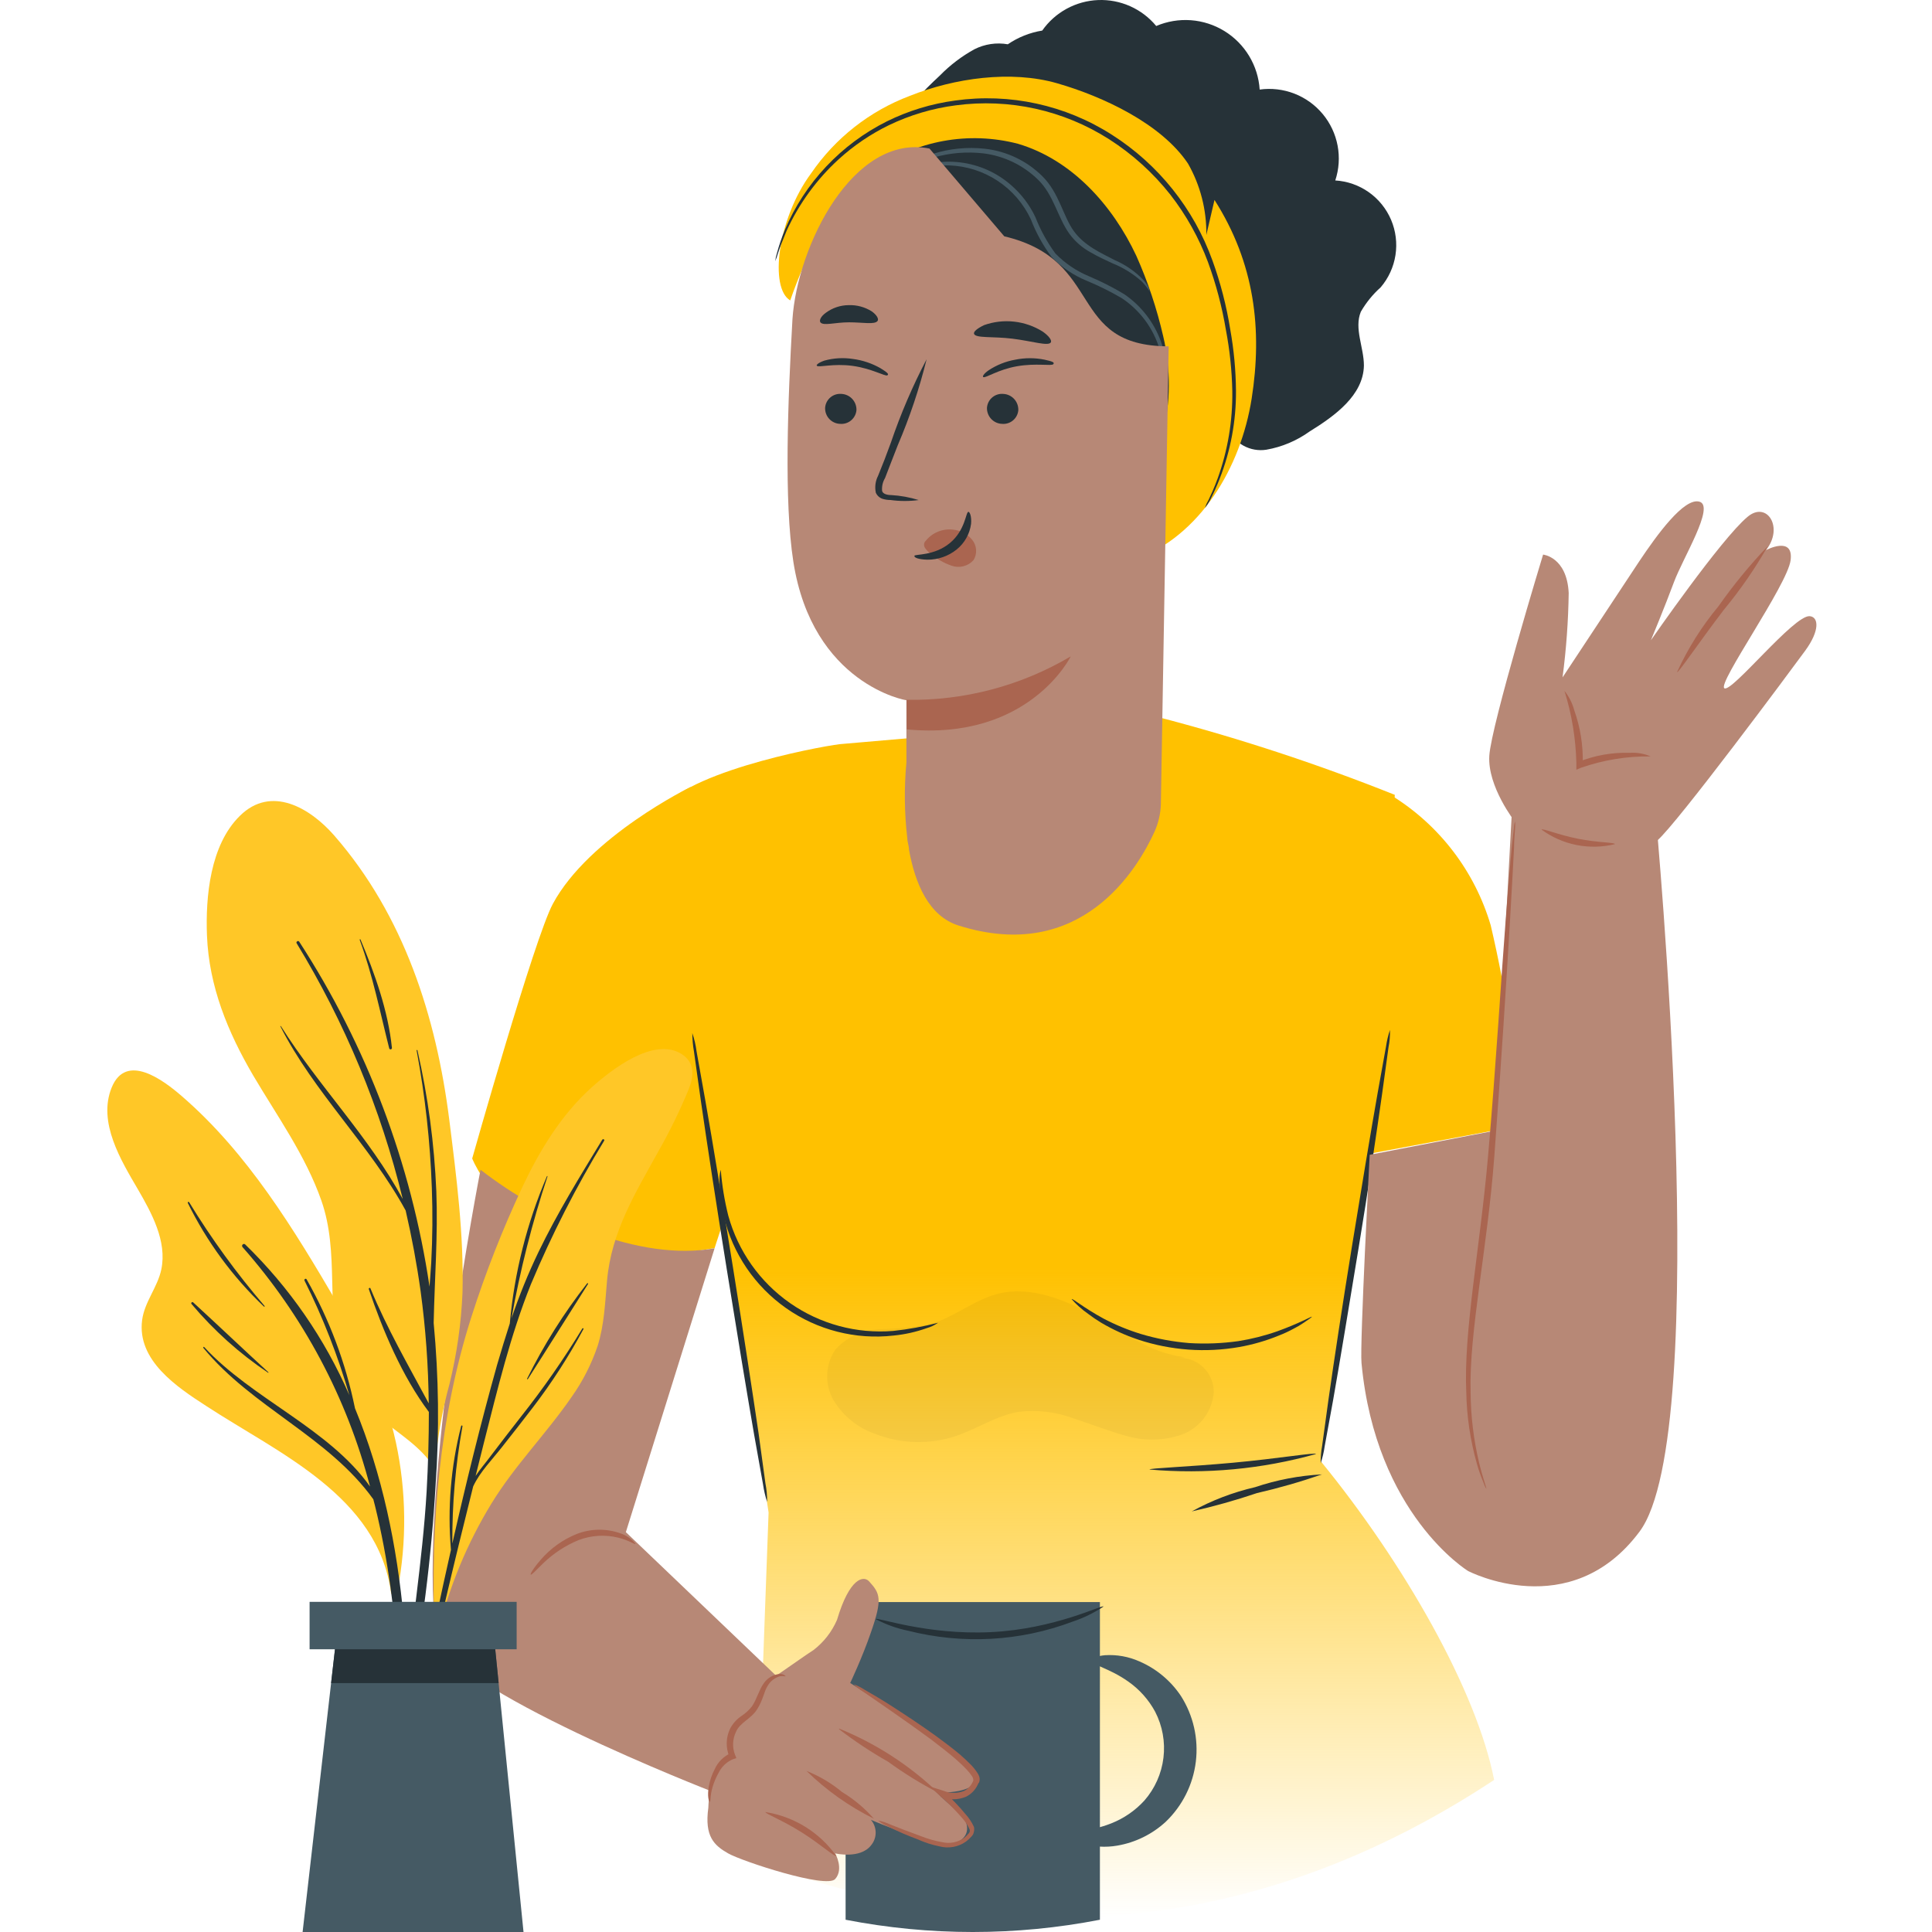 <svg width="180" height="180" viewBox="0 0 180 180" fill="none" xmlns="http://www.w3.org/2000/svg">
<path d="M61.699 75.268C64.694 71.594 77.65 69.304 78.566 69.304L107.759 66.774C115.302 68.73 122.713 71.161 129.949 74.053L128.064 104.749L123.077 136.172C130.809 145.645 137.572 157.492 139.206 165.831C115.728 181.341 92.201 181.412 70.417 173.443L71.607 140.921L61.699 75.268Z" fill="url(#paint0_linear)"/>
<path d="M64.336 73.323C64.336 73.323 54.899 77.928 51.511 84.203C49.792 87.389 43.994 107.932 43.994 107.932C43.994 107.932 48.349 119.48 66.578 116.283L68.224 111.213L64.336 73.323Z" fill="#FFC100"/>
<path d="M129.712 74.158C134.143 76.914 137.408 81.202 138.886 86.207C140.323 92.337 141.269 98.573 141.713 104.854L123.818 108.194L129.712 74.158Z" fill="#FFC100"/>
<path d="M71.47 139.931C71.478 139.35 71.425 138.77 71.314 138.201C71.147 137.011 70.932 135.397 70.67 133.5C70.085 129.539 69.25 124.076 68.284 118.051C67.318 112.026 66.423 106.562 65.731 102.625C65.397 100.728 65.111 99.165 64.896 97.948C64.822 97.372 64.69 96.804 64.502 96.254C64.503 96.834 64.555 97.413 64.657 97.984C64.825 99.174 65.051 100.776 65.314 102.673C65.886 106.634 66.721 112.098 67.7 118.182C68.678 124.267 69.572 129.671 70.253 133.62C70.586 135.505 70.873 137.068 71.088 138.285C71.169 138.843 71.296 139.394 71.47 139.931V139.931Z" fill="#263238"/>
<path d="M67.152 108.984C67.045 109.371 67.009 109.774 67.045 110.173C67.043 111.235 67.175 112.294 67.438 113.323C68.261 116.787 70.325 119.83 73.239 121.877C76.153 123.924 79.716 124.832 83.254 124.43C84.309 124.327 85.347 124.095 86.344 123.738C86.721 123.633 87.076 123.464 87.394 123.237C86.024 123.597 84.628 123.852 83.219 124C79.808 124.281 76.406 123.362 73.6 121.402C70.795 119.442 68.762 116.563 67.853 113.263C67.501 111.859 67.266 110.427 67.152 108.984V108.984Z" fill="#263238"/>
<path d="M111.033 140.814C113.086 140.352 115.113 139.783 117.106 139.108C119.156 138.636 121.179 138.055 123.166 137.366C121.046 137.477 118.95 137.877 116.938 138.555C114.875 139.032 112.888 139.792 111.033 140.814V140.814Z" fill="#263238"/>
<path d="M107.096 136.912C112.31 137.368 117.564 136.879 122.605 135.468C122.605 135.289 119.133 135.888 114.862 136.28C110.591 136.671 107.096 136.781 107.096 136.912Z" fill="#263238"/>
<path d="M123.044 136.328C123.215 135.819 123.339 135.296 123.414 134.765C123.617 133.632 123.879 132.188 124.201 130.458C124.831 126.879 125.671 121.785 126.587 116.214C127.503 110.642 128.245 105.596 128.77 101.898C129.009 100.156 129.212 98.7 129.367 97.555C129.472 97.029 129.516 96.493 129.498 95.957C129.329 96.465 129.205 96.988 129.129 97.519L128.353 101.826C127.709 105.465 126.874 110.499 125.967 116.071C125.061 121.642 124.297 126.701 123.772 130.387C123.533 132.129 123.33 133.584 123.176 134.729C123.079 135.256 123.035 135.792 123.044 136.328Z" fill="#263238"/>
<g opacity="0.2">
<path opacity="0.2" d="M110.387 126.461C106.808 125.936 105.173 124.302 102.274 122.739C99.376 121.176 96.095 119.729 92.909 120.555C90.69 121.14 88.85 122.774 86.634 123.371C85.102 123.652 83.55 123.808 81.993 123.836C81.213 123.856 80.445 124.032 79.734 124.354C79.023 124.676 78.383 125.136 77.853 125.709C77.372 126.405 77.099 127.223 77.068 128.069C77.036 128.914 77.246 129.751 77.674 130.481C78.551 131.917 79.895 133.008 81.48 133.571C83.921 134.537 86.626 134.609 89.115 133.774C91.075 133.094 92.862 131.877 94.913 131.534C96.648 131.329 98.407 131.541 100.043 132.154C101.702 132.691 103.312 133.344 105.007 133.801C106.691 134.281 108.484 134.227 110.136 133.645C110.954 133.337 111.666 132.802 112.188 132.102C112.71 131.402 113.021 130.567 113.084 129.696C113.088 128.854 112.757 128.046 112.165 127.447C111.573 126.849 110.767 126.511 109.926 126.507C109.873 126.507 109.821 126.507 109.767 126.51" fill="black"/>
</g>
<path d="M99.84 121.035C100.048 121.276 100.271 121.503 100.508 121.716C100.784 121.964 101.075 122.195 101.379 122.408C101.761 122.698 102.158 122.969 102.569 123.219C103.674 123.874 104.846 124.409 106.064 124.817C109.094 125.815 112.323 126.049 115.465 125.498C116.733 125.273 117.973 124.913 119.164 124.424C119.622 124.246 120.068 124.039 120.5 123.804C120.831 123.641 121.15 123.454 121.455 123.244C121.968 122.898 122.242 122.707 122.218 122.672C122.194 122.636 121.028 123.302 119.009 124.031C117.826 124.446 116.608 124.754 115.369 124.95C113.852 125.164 112.317 125.224 110.788 125.13C109.263 125.005 107.756 124.722 106.29 124.283C105.091 123.914 103.929 123.434 102.818 122.851C100.937 121.832 99.923 120.937 99.84 121.035Z" fill="#263238"/>
<path d="M44.769 108.984C44.769 108.984 38.947 138.714 40.606 152.314C41.202 157.169 66.471 166.964 66.471 166.964L72.769 156.561L58.31 142.746L66.578 116.297C59.612 117.562 50.734 113.612 44.769 108.984Z" fill="#B78876"/>
<path d="M78.783 178.858C86.608 180.381 94.652 180.381 102.476 178.858V149.26H78.783V178.858Z" fill="#455A64"/>
<path d="M75.788 153.734C75.191 154.103 73.211 155.523 71.922 156.382C70.228 157.516 67.7 162.541 66.422 165.7C66.167 166.588 66.023 167.505 65.993 168.429C65.623 171.102 66.541 171.937 67.842 172.677C69.142 173.416 76.992 175.993 77.815 175.062C78.638 174.132 77.815 172.677 77.815 172.677C77.815 172.677 80.129 173.225 81.144 171.937C81.428 171.604 81.584 171.181 81.584 170.744C81.584 170.307 81.428 169.884 81.144 169.551C81.144 169.551 87.526 172.319 89.089 171.674C90.652 171.03 90.15 169.479 89.316 168.835C88.564 168.224 87.843 167.575 87.157 166.89C87.431 167.141 91.499 167.046 90.843 165.387C90.188 163.728 79.212 156.8 79.212 156.8C79.212 156.8 80.345 154.414 81.133 152.111C82.253 148.925 81.98 148.449 80.978 147.339C80.465 146.766 79.153 146.981 77.983 150.918C77.504 152.029 76.748 152.998 75.788 153.734V153.734Z" fill="#B78876"/>
<path d="M73.199 156.167C73.123 156.089 73.029 156.03 72.925 155.995C72.822 155.959 72.711 155.949 72.603 155.964C72.31 155.995 72.028 156.09 71.776 156.242C71.525 156.395 71.31 156.601 71.147 156.846C70.706 157.455 70.527 158.29 70.062 158.97C69.79 159.318 69.464 159.62 69.095 159.864C68.644 160.165 68.275 160.574 68.022 161.054C67.824 161.464 67.717 161.911 67.707 162.366C67.697 162.82 67.784 163.272 67.962 163.69L68.141 163.308C67.444 163.604 66.885 164.155 66.579 164.848C66.321 165.342 66.14 165.873 66.042 166.422C65.875 167.341 66.042 167.892 66.137 167.866C66.232 167.84 66.137 167.341 66.388 166.495C66.535 166.003 66.739 165.531 66.996 165.086C67.278 164.551 67.738 164.13 68.296 163.897L68.606 163.802L68.487 163.503C68.351 163.159 68.288 162.791 68.302 162.421C68.317 162.051 68.408 161.689 68.57 161.356C68.927 160.486 69.954 160.167 70.529 159.269C71.105 158.371 71.173 157.611 71.509 157.085C71.756 156.648 72.162 156.322 72.643 156.175C72.972 156.119 73.175 156.215 73.199 156.167Z" fill="#AA6550"/>
<path d="M71.312 168.825C71.312 168.992 72.911 169.589 74.701 170.722C76.49 171.855 77.78 173.036 77.91 172.905C77.139 171.819 76.157 170.898 75.024 170.198C73.891 169.497 72.629 169.03 71.312 168.825V168.825Z" fill="#AA6550"/>
<path d="M75.143 164.996C76.988 166.799 79.106 168.301 81.418 169.445C80.566 168.47 79.568 167.633 78.459 166.964C77.465 166.136 76.346 165.472 75.143 164.996Z" fill="#AA6550"/>
<path d="M78.174 161.107C79.625 162.221 81.152 163.233 82.743 164.137C84.22 165.21 85.775 166.172 87.396 167.012C84.727 164.458 81.597 162.434 78.174 161.047V161.107Z" fill="#AA6550"/>
<path d="M81.813 169.613C82.092 169.847 82.406 170.036 82.744 170.173C83.636 170.62 84.552 171.017 85.488 171.362C86.138 171.657 86.819 171.878 87.518 172.019C87.941 172.133 88.384 172.151 88.816 172.073C89.247 171.994 89.655 171.821 90.011 171.565C90.196 171.422 90.368 171.262 90.524 171.088C90.641 170.967 90.716 170.813 90.739 170.646C90.773 170.501 90.773 170.35 90.739 170.205C90.539 169.77 90.274 169.369 89.952 169.015C89.324 168.255 88.638 167.545 87.9 166.892L87.602 167.405C88.367 167.715 89.222 167.715 89.987 167.405C90.54 167.134 90.967 166.659 91.177 166.081V166.164C91.23 166.066 91.262 165.959 91.272 165.848C91.282 165.737 91.27 165.626 91.237 165.52C91.185 165.375 91.113 165.238 91.022 165.114C90.87 164.885 90.698 164.669 90.509 164.47C90.151 164.101 89.769 163.754 89.4 163.432C88.648 162.803 87.885 162.243 87.168 161.714C85.713 160.665 84.377 159.793 83.256 159.066C82.135 158.339 81.204 157.801 80.559 157.432C80.238 157.222 79.894 157.05 79.533 156.919C79.804 157.193 80.11 157.43 80.443 157.623L83.032 159.413C84.13 160.176 85.418 161.083 86.85 162.142C87.554 162.679 88.294 163.251 89.02 163.872C89.377 164.194 89.748 164.528 90.069 164.874C90.238 165.046 90.389 165.234 90.523 165.434C90.613 165.542 90.667 165.676 90.678 165.816V165.899C90.521 166.31 90.22 166.649 89.831 166.854C89.223 167.099 88.544 167.099 87.936 166.854L86.611 166.434L87.637 167.365C88.356 167.993 89.03 168.671 89.654 169.394C89.937 169.711 90.17 170.069 90.344 170.456C90.364 170.526 90.364 170.601 90.344 170.671L90.274 170.79C90.144 170.945 90.001 171.089 89.846 171.22C89.548 171.434 89.207 171.581 88.847 171.651C88.486 171.721 88.115 171.712 87.758 171.626C87.085 171.507 86.425 171.319 85.79 171.066C84.6 170.636 83.654 170.266 82.998 170.004C82.62 169.827 82.222 169.695 81.813 169.613Z" fill="#AA6550"/>
<path d="M99.803 170.972C99.803 171.163 100.077 171.485 100.817 171.748C101.879 172.073 103.003 172.143 104.098 171.951C105.784 171.662 107.35 170.891 108.608 169.732C110.162 168.244 111.154 166.264 111.413 164.128C111.672 161.992 111.182 159.832 110.028 158.016C109.08 156.594 107.742 155.476 106.174 154.797C105.16 154.341 104.05 154.141 102.941 154.213C102.165 154.282 101.751 154.523 101.751 154.714C101.751 155.167 103.314 155.382 105.139 156.682C106.171 157.408 107.021 158.364 107.621 159.474C108.305 160.795 108.575 162.292 108.396 163.768C108.217 165.245 107.598 166.634 106.619 167.754C105.767 168.687 104.714 169.413 103.539 169.877C101.473 170.698 99.898 170.531 99.803 170.972Z" fill="#455A64"/>
<path d="M59.218 143.843C58.858 143.389 58.373 143.048 57.822 142.864C56.492 142.386 55.034 142.408 53.718 142.923C52.434 143.442 51.293 144.26 50.39 145.309C49.698 146.096 49.376 146.657 49.447 146.705C49.519 146.753 49.948 146.299 50.637 145.62C51.577 144.716 52.678 143.996 53.882 143.496C55.081 143.034 56.394 142.955 57.64 143.27C58.646 143.521 59.159 143.939 59.218 143.843Z" fill="#AA6550"/>
<path d="M81.586 150.847C82.538 151.354 83.559 151.719 84.616 151.933C87.136 152.572 89.739 152.825 92.335 152.684C94.931 152.542 97.49 152.003 99.923 151.086C100.944 150.748 101.915 150.274 102.809 149.678C102.739 149.463 98.3 151.777 92.299 152.063C86.298 152.35 81.633 150.62 81.586 150.847Z" fill="#263238"/>
<path d="M126.848 126.986C126.681 125.232 127.612 107.588 127.612 107.588L139.244 105.348L140.89 75.034L154.252 75.893C154.252 75.893 159.68 133.444 152.749 142.702C146.295 151.351 136.774 146.364 136.774 146.364C136.774 146.364 128.172 141.112 126.848 126.986Z" fill="#B78876"/>
<path d="M141.141 76.557C141.141 76.557 138.576 73.288 138.755 70.413C138.934 67.538 143.766 51.67 143.766 51.67C143.766 51.67 145.985 51.885 146.152 55.249C146.114 57.879 145.923 60.504 145.579 63.111L152.737 52.279C154.336 49.893 156.901 46.314 158.344 46.743C159.788 47.172 156.794 51.98 155.959 54.235C155.124 56.489 153.811 59.651 153.811 59.651C153.811 59.651 160.337 50.214 162.818 48.15C164.619 46.635 166.218 49.141 164.536 51.252C164.536 51.252 167.125 49.88 166.827 52.195C166.528 54.509 159.955 63.72 160.659 64.126C161.363 64.531 167.137 57.289 168.604 57.407C169.439 57.477 169.571 58.731 168.184 60.626C166.798 62.522 156.254 76.723 154.405 78.306C153.528 79.169 152.402 79.732 151.186 79.916L141.141 76.557Z" fill="#B78876"/>
<path d="M153.788 70.473C153.17 70.209 152.499 70.095 151.828 70.139C150.196 70.089 148.571 70.378 147.056 70.986L147.462 71.272V71.07C147.497 69.409 147.23 67.756 146.675 66.19C146.498 65.525 146.185 64.903 145.756 64.365C146.436 66.533 146.809 68.786 146.865 71.058V71.714L147.285 71.535C149.374 70.804 151.575 70.445 153.788 70.473V70.473Z" fill="#AA6550"/>
<path d="M164.702 50.884C163.033 52.631 161.498 54.501 160.109 56.479C158.555 58.347 157.255 60.413 156.244 62.623C156.376 62.706 158.165 60.022 160.587 56.837C162.13 54.976 163.507 52.984 164.702 50.884V50.884Z" fill="#AA6550"/>
<path d="M150.459 78.645C150.459 78.478 148.873 78.514 147.011 78.144C145.149 77.774 143.694 77.142 143.623 77.297C144.595 78.007 145.711 78.496 146.892 78.729C148.073 78.962 149.29 78.933 150.459 78.645Z" fill="#AA6550"/>
<path d="M138.469 138.701C138.539 138.701 138.195 137.878 137.813 136.315C137.295 134.154 137.027 131.94 137.013 129.718C136.858 124.075 138.576 116.38 139.221 107.755C139.865 99.129 140.354 91.326 140.69 85.684C140.846 82.916 140.977 80.649 141.06 78.991C141.06 78.251 141.13 77.655 141.155 77.166C141.176 76.956 141.176 76.745 141.155 76.536C141.089 76.736 141.053 76.945 141.048 77.156C140.989 77.646 140.928 78.241 140.845 78.969C140.69 80.544 140.499 82.835 140.285 85.65C139.844 91.293 139.391 99.107 138.639 107.709C137.887 116.311 136.349 124.006 136.61 129.733C136.654 131.982 136.987 134.216 137.6 136.381C137.766 136.97 137.97 137.548 138.208 138.111C138.27 138.318 138.358 138.516 138.469 138.701Z" fill="#AA6550"/>
<path d="M128.63 26.774C129.362 25.92 129.841 24.879 130.013 23.767C130.185 22.656 130.044 21.519 129.605 20.483C129.165 19.448 128.446 18.556 127.527 17.907C126.609 17.259 125.527 16.879 124.405 16.812C124.751 15.766 124.826 14.648 124.621 13.565C124.416 12.482 123.939 11.469 123.234 10.622C122.529 9.775 121.62 9.121 120.593 8.722C119.565 8.324 118.453 8.193 117.361 8.344C117.289 7.238 116.952 6.166 116.38 5.218C115.808 4.269 115.017 3.471 114.073 2.891C113.129 2.311 112.06 1.966 110.955 1.884C109.85 1.803 108.742 1.987 107.723 2.422C107.067 1.629 106.237 0.999 105.298 0.58C104.358 0.161 103.335 -0.036 102.307 0.005C101.279 0.047 100.275 0.325 99.372 0.818C98.469 1.311 97.692 2.005 97.102 2.848C95.953 3.034 94.858 3.471 93.895 4.126C92.835 3.941 91.743 4.103 90.782 4.59C89.6 5.241 88.519 6.063 87.575 7.027C85.972 8.528 84.286 10.132 83.72 12.254C83.08 14.618 83.923 17.323 82.728 19.463C82.146 20.23 81.63 21.045 81.188 21.9C80.586 23.624 81.754 25.477 81.615 27.303C81.475 29.129 79.872 30.908 80.067 32.863C80.204 33.551 80.481 34.203 80.882 34.779C81.282 35.354 81.796 35.841 82.394 36.209C83.589 36.939 84.704 37.794 85.721 38.758C86.462 39.601 86.935 40.611 87.667 41.491C88.74 42.667 90.22 43.39 91.807 43.514C93.394 43.638 94.969 43.153 96.211 42.158C97.061 42.803 98.053 43.236 99.104 43.419C100.155 43.603 101.235 43.533 102.254 43.215C104.286 42.565 106.198 41.589 107.916 40.323C108.3 40.842 108.808 41.257 109.394 41.53C109.979 41.803 110.623 41.925 111.268 41.885C111.913 41.846 112.537 41.646 113.085 41.303C113.632 40.961 114.086 40.487 114.404 39.925C114.697 40.604 115.207 41.166 115.855 41.524C116.502 41.881 117.25 42.013 117.981 41.899C119.439 41.644 120.821 41.06 122.022 40.194C124.375 38.739 127.017 36.829 127.072 34.059C127.072 32.363 126.146 30.611 126.785 29.045C127.276 28.195 127.898 27.428 128.63 26.774V26.774Z" fill="#263238"/>
<path d="M109.306 23.039C107.379 17.136 98.732 9.008 92.541 9.481L82.699 15.495C83.031 17.175 83.808 18.735 84.949 20.011C86.091 21.288 87.554 22.235 89.186 22.752C90.936 23.28 93.051 23.41 94.098 24.902C95.145 26.394 94.57 28.674 95.572 30.258C96.961 32.445 100.706 32.316 101.752 34.679C102.207 35.717 101.984 36.959 102.457 37.987C103.086 39.35 106.581 41.074 108.017 40.601C109.453 40.128 109.444 37.691 109.871 36.402C110.454 34.951 110.517 33.343 110.046 31.853C109.445 28.961 110.223 25.866 109.306 23.039Z" fill="#263238"/>
<path d="M113.151 18.628L112.391 21.89C112.425 19.562 111.836 17.268 110.686 15.245C108.211 11.536 102.771 8.989 98.481 7.756C94.19 6.523 88.916 7.274 84.763 8.933C81.027 10.341 77.814 12.865 75.561 16.162C72.411 20.425 71.678 26.847 73.623 27.989C75.163 23.569 77.599 18.5 81.462 15.849C83.376 14.488 85.566 13.563 87.876 13.139C90.186 12.715 92.562 12.802 94.835 13.394C99.84 14.867 103.648 19.102 105.863 23.821C106.943 26.239 107.784 28.756 108.375 31.337C109.095 34.368 109.073 37.528 108.31 40.549L105.807 49.307L105.752 52.152C111.841 49.9 115.603 43.551 116.614 37.139C117.624 30.726 116.905 24.513 113.151 18.628Z" fill="#FFC100"/>
<path d="M108.027 38.099C107.981 38.099 108.193 37.571 108.351 36.607C108.553 35.244 108.445 33.854 108.036 32.539C107.454 30.586 106.204 28.9 104.505 27.775C103.462 27.165 102.378 26.627 101.262 26.165C100.018 25.657 98.894 24.894 97.962 23.926C97.168 22.856 96.523 21.684 96.044 20.441C95.363 18.979 94.289 17.734 92.942 16.845C91.595 15.957 90.028 15.46 88.416 15.409C87.04 15.379 85.676 15.657 84.422 16.224C83.495 16.632 83.096 16.965 83.078 16.928C83.164 16.827 83.264 16.74 83.375 16.668C83.681 16.436 84.007 16.232 84.348 16.057C85.923 15.239 87.708 14.916 89.469 15.131C91.23 15.346 92.885 16.088 94.216 17.261C95.165 18.086 95.932 19.099 96.468 20.236C96.938 21.436 97.561 22.569 98.322 23.609C99.213 24.526 100.282 25.252 101.463 25.741C102.595 26.219 103.691 26.776 104.744 27.41C106.213 28.414 107.355 29.828 108.029 31.475C108.702 33.122 108.878 34.931 108.534 36.677C108.454 37.053 108.343 37.422 108.201 37.78C108.157 37.893 108.099 38.001 108.027 38.099V38.099Z" fill="#455A64"/>
<path d="M107.091 27.117C106.872 26.784 106.62 26.474 106.34 26.19C105.537 25.484 104.618 24.919 103.625 24.522C103.013 24.234 102.318 23.929 101.613 23.512C100.832 23.088 100.155 22.496 99.63 21.779C98.527 20.24 98.175 18.165 96.711 16.74C95.331 15.391 93.547 14.531 91.632 14.291C90.078 14.112 88.503 14.241 86.999 14.671C85.6 15.116 84.231 15.652 82.902 16.274C83.208 16.018 83.544 15.8 83.903 15.626C84.856 15.092 85.862 14.66 86.906 14.337C88.464 13.843 90.109 13.679 91.734 13.855C93.759 14.076 95.65 14.974 97.1 16.404C98.684 17.97 99.028 20.113 100.039 21.52C101.051 22.926 102.635 23.586 103.819 24.216C104.832 24.648 105.749 25.278 106.515 26.069C106.718 26.288 106.89 26.535 107.025 26.801C107.063 27.006 107.11 27.107 107.091 27.117Z" fill="#455A64"/>
<path d="M112.253 47.338C112.335 47.089 112.443 46.85 112.577 46.624C112.8 46.152 113.124 45.466 113.457 44.549C114.392 41.946 114.851 39.196 114.811 36.431C114.773 34.524 114.574 32.623 114.217 30.75C113.857 28.596 113.299 26.48 112.549 24.43C111.707 22.169 110.525 20.051 109.046 18.146C107.445 16.116 105.515 14.368 103.337 12.975C99.093 10.265 94.027 9.146 89.037 9.815C86.875 10.095 84.772 10.721 82.808 11.668C81.101 12.5 79.522 13.574 78.119 14.856C76.082 16.722 74.44 18.978 73.29 21.491C72.901 22.418 72.642 23.101 72.484 23.595C72.413 23.847 72.327 24.094 72.225 24.336C72.255 24.074 72.311 23.817 72.391 23.566C72.59 22.835 72.834 22.116 73.123 21.416C74.99 17.022 78.361 13.438 82.632 11.305C84.629 10.319 86.773 9.665 88.98 9.368C94.076 8.651 99.261 9.782 103.595 12.556C107.924 15.316 111.217 19.433 112.958 24.262C113.712 26.343 114.267 28.49 114.616 30.676C114.957 32.572 115.137 34.494 115.154 36.421C115.171 39.221 114.655 41.998 113.634 44.605C113.362 45.304 113.053 45.988 112.707 46.653C112.574 46.893 112.422 47.122 112.253 47.338V47.338Z" fill="#263238"/>
<path d="M73.831 29.743C74.284 22.895 79.493 12.415 86.6 13.842L93.566 22.017C102.993 24.246 99.341 32.249 108.883 32.267L108.154 74.993C108.117 75.85 107.918 76.692 107.57 77.475C105.983 80.959 100.734 89.823 89.316 86.232C86.525 85.361 85.248 82.294 84.688 79.157C84.688 78.787 84.532 78.453 84.532 78.095C84.257 75.754 84.229 73.391 84.449 71.044V65.236C84.449 65.271 75.701 63.756 73.915 52.339C73.031 46.66 73.402 37.354 73.831 29.743Z" fill="#B78876"/>
<path d="M76.874 38.011C76.864 38.394 77.007 38.765 77.271 39.042C77.535 39.319 77.899 39.481 78.282 39.49V39.49C78.466 39.505 78.651 39.483 78.827 39.426C79.003 39.369 79.166 39.278 79.306 39.157C79.447 39.037 79.562 38.891 79.646 38.726C79.73 38.561 79.781 38.382 79.795 38.197V38.178C79.798 37.797 79.653 37.43 79.39 37.154C79.128 36.878 78.768 36.715 78.387 36.699C78.019 36.668 77.653 36.784 77.37 37.022C77.086 37.26 76.909 37.6 76.876 37.968L76.874 38.011Z" fill="#263238"/>
<path d="M91.953 38.011C91.947 38.393 92.091 38.762 92.354 39.039C92.618 39.316 92.98 39.478 93.361 39.49C93.73 39.522 94.097 39.406 94.38 39.168C94.664 38.93 94.841 38.59 94.874 38.221V38.178C94.877 37.797 94.732 37.43 94.47 37.154C94.207 36.878 93.848 36.715 93.467 36.699C93.099 36.668 92.733 36.784 92.449 37.022C92.166 37.26 91.989 37.6 91.955 37.968L91.953 38.011Z" fill="#263238"/>
<path d="M91.619 35.136C91.858 35.231 92.979 34.432 94.757 34.122C96.534 33.812 97.966 34.122 98.133 33.931C98.299 33.74 97.954 33.656 97.322 33.511C96.421 33.327 95.493 33.327 94.592 33.511C93.711 33.665 92.87 33.999 92.122 34.491C91.631 34.826 91.5 35.1 91.619 35.136Z" fill="#263238"/>
<path d="M76.111 34.085C76.314 34.253 77.626 33.847 79.415 34.085C81.205 34.324 82.469 35.088 82.672 34.969C82.875 34.85 82.589 34.658 82.042 34.312C81.245 33.855 80.365 33.559 79.453 33.441C78.569 33.306 77.667 33.358 76.805 33.597C76.23 33.799 76.013 34.014 76.111 34.085Z" fill="#263238"/>
<path d="M85.594 46.589C84.761 46.332 83.9 46.175 83.029 46.124C82.623 46.124 82.242 46.005 82.182 45.73C82.147 45.314 82.243 44.898 82.457 44.54C82.827 43.56 83.232 42.547 83.646 41.474C84.756 38.882 85.654 36.205 86.331 33.469C85.023 35.969 83.91 38.566 83.002 41.237C82.614 42.31 82.217 43.337 81.813 44.317C81.561 44.805 81.485 45.365 81.598 45.903C81.659 46.044 81.751 46.169 81.867 46.27C81.982 46.371 82.119 46.446 82.266 46.487C82.488 46.551 82.716 46.583 82.947 46.583C83.825 46.705 84.715 46.707 85.594 46.589V46.589Z" fill="#263238"/>
<path d="M84.463 65.2C89.837 65.294 95.132 63.894 99.757 61.155C99.757 61.155 95.904 69.041 84.475 67.956L84.463 65.2Z" fill="#AA6550"/>
<path d="M86.252 50.384C86.552 50.009 86.943 49.717 87.388 49.535C87.833 49.353 88.317 49.288 88.794 49.346C89.141 49.377 89.478 49.478 89.785 49.642C90.093 49.806 90.364 50.03 90.583 50.301C90.794 50.565 90.919 50.887 90.94 51.224C90.962 51.562 90.878 51.897 90.702 52.186C90.449 52.468 90.117 52.667 89.749 52.759C89.381 52.85 88.994 52.829 88.638 52.699C87.894 52.439 87.209 52.035 86.622 51.509C86.446 51.384 86.296 51.226 86.18 51.044C86.123 50.957 86.092 50.855 86.092 50.751C86.092 50.647 86.123 50.546 86.18 50.459" fill="#AA6550"/>
<path d="M90.225 47.686C89.975 47.686 89.963 49.38 88.495 50.597C87.028 51.813 85.214 51.611 85.19 51.787C85.167 51.962 85.596 52.12 86.38 52.144C87.382 52.157 88.357 51.82 89.136 51.19C89.871 50.595 90.349 49.741 90.472 48.804C90.535 48.104 90.343 47.678 90.225 47.686Z" fill="#263238"/>
<path d="M90.747 31.1C90.902 31.53 92.477 31.327 94.326 31.554C96.175 31.78 97.666 32.281 97.905 31.899C98.012 31.72 97.749 31.315 97.153 30.897C96.347 30.39 95.437 30.072 94.491 29.967C93.545 29.861 92.587 29.972 91.689 30.289C91.034 30.602 90.688 30.901 90.747 31.1Z" fill="#263238"/>
<path d="M76.433 30.029C76.708 30.387 77.793 30.029 79.105 30.029C80.417 30.029 81.491 30.268 81.765 29.898C81.884 29.719 81.705 29.361 81.228 29.015C80.581 28.604 79.824 28.4 79.058 28.43C78.292 28.436 77.547 28.687 76.934 29.146C76.469 29.48 76.314 29.848 76.433 30.029Z" fill="#263238"/>
<path d="M41.881 128.936C41.209 131.382 40.767 133.886 40.559 136.415C40.627 136.538 40.609 137.029 40.559 136.876C40.559 137.287 39.945 137.214 39.945 136.808V136.021C38.482 134.208 36.362 133.059 34.647 131.48C33.264 130.244 32.258 128.642 31.747 126.858C30.321 121.942 31.654 116.761 29.946 111.869C28.471 107.653 25.822 103.984 23.585 100.192C21.219 96.148 19.474 91.902 19.283 87.17C19.142 83.55 19.578 78.719 22.356 76.003C25.281 73.121 28.907 75.284 31.144 77.847C37.64 85.301 40.645 94.716 41.862 104.353C42.532 109.681 43.227 115.046 43.091 120.424C42.971 123.294 42.565 126.145 41.881 128.936Z" fill="#FFC727"/>
<path d="M40.583 138.369C40.939 133.34 40.879 128.289 40.405 123.269C40.41 123.251 40.41 123.232 40.405 123.214C40.491 119.133 40.81 115.065 40.651 110.978C40.465 106.56 39.877 102.168 38.893 97.857C38.893 97.808 38.801 97.82 38.813 97.857C39.608 102.093 40.083 106.382 40.233 110.689C40.319 113 40.3 115.307 40.178 117.609C40.141 118.359 40.067 119.115 40.018 119.871C38.32 108.411 34.178 97.449 27.874 87.729C27.788 87.6 27.554 87.729 27.634 87.876C32.139 95.263 35.475 103.303 37.523 111.709C34.388 105.926 29.675 101.17 26.172 95.608C26.172 95.577 26.098 95.608 26.116 95.608C29.257 101.803 34.456 106.67 37.793 112.779C38.371 115.27 38.836 117.777 39.188 120.301C39.658 123.764 39.91 127.254 39.944 130.749C38.039 127.196 36.066 123.792 34.511 120.031C34.468 119.932 34.327 120.031 34.358 120.098C35.685 124.007 37.461 128.217 39.956 131.548C39.956 134.006 39.887 136.478 39.747 138.965C39.36 145.554 38.236 152.062 37.713 158.632C37.715 158.668 37.729 158.703 37.754 158.73C37.778 158.757 37.812 158.774 37.848 158.778C37.884 158.783 37.921 158.774 37.951 158.754C37.982 158.734 38.004 158.703 38.014 158.668C39.33 151.968 40.188 145.186 40.583 138.369V138.369Z" fill="#263238"/>
<path d="M33.584 87.526C33.584 87.477 33.492 87.526 33.51 87.557C34.739 90.888 35.397 94.262 36.264 97.679C36.273 97.708 36.293 97.734 36.319 97.75C36.346 97.766 36.377 97.772 36.408 97.767C36.439 97.761 36.467 97.745 36.486 97.721C36.506 97.697 36.516 97.667 36.516 97.636C36.159 94.176 34.924 90.716 33.584 87.526Z" fill="#263238"/>
<path d="M64.165 101.483C63.361 103.436 62.435 105.337 61.393 107.174C59.224 111.113 56.962 114.721 56.557 119.305C56.372 121.352 56.305 123.411 55.684 125.384C55.113 127.078 54.297 128.681 53.263 130.14C50.909 133.563 47.971 136.513 45.796 140.066C43.53 143.77 41.857 147.805 40.836 152.025C40.781 152.259 40.418 152.197 40.474 151.964V151.865C40.129 142.032 40.916 132.125 43.915 122.704C45.238 118.561 46.829 114.509 48.678 110.572C50.288 107.162 52.285 103.874 55.106 101.323C56.95 99.676 60.908 96.554 63.514 98.207C64.749 99 64.657 100.254 64.165 101.483Z" fill="#FFC727"/>
<path d="M54.256 123.773C52.523 126.626 50.614 129.368 48.541 131.984C47.588 133.213 46.623 134.442 45.677 135.702C45.228 136.316 44.724 136.876 44.312 137.509C44.57 136.476 44.822 135.437 45.087 134.405C46.353 129.439 47.545 124.431 49.462 119.655C51.401 115.031 53.683 110.559 56.29 106.276C56.358 106.16 56.173 106.08 56.106 106.19C54.029 109.607 51.921 113.018 50.175 116.638C49.209 118.647 48.368 120.714 47.656 122.827C48.455 118.343 49.577 113.923 51.011 109.601C51.011 109.597 51.01 109.593 51.009 109.589C51.007 109.586 51.005 109.582 51.002 109.579C50.999 109.577 50.996 109.574 50.992 109.573C50.988 109.571 50.984 109.57 50.98 109.57C50.976 109.57 50.972 109.571 50.969 109.573C50.965 109.574 50.961 109.577 50.959 109.579C50.956 109.582 50.953 109.586 50.952 109.589C50.95 109.593 50.95 109.597 50.95 109.601C49.087 113.96 47.921 118.585 47.496 123.306C47.086 124.58 46.691 125.868 46.31 127.172C44.761 132.703 43.403 138.234 42.143 143.808C42.12 140.142 42.437 136.482 43.089 132.875C43.089 132.789 42.985 132.77 42.96 132.875C42.002 136.636 41.682 140.531 42.014 144.398C41.534 146.524 41.069 148.649 40.619 150.771C39.654 155.3 38.468 159.916 37.902 164.519C37.903 164.54 37.911 164.561 37.925 164.577C37.939 164.593 37.958 164.604 37.979 164.607C38 164.611 38.022 164.607 38.04 164.597C38.059 164.586 38.073 164.569 38.081 164.549C38.757 162.091 39.162 159.498 39.715 156.984C40.268 154.471 40.84 151.951 41.424 149.437C42.278 145.781 43.175 142.13 44.085 138.486C44.699 137.152 45.873 135.966 46.752 134.841C47.723 133.612 48.688 132.383 49.628 131.154C51.399 128.843 52.982 126.393 54.36 123.828C54.397 123.755 54.311 123.718 54.256 123.773Z" fill="#263238"/>
<path d="M54.7 119.57C52.537 122.331 50.663 125.306 49.107 128.45C49.107 128.493 49.15 128.536 49.175 128.493C51.062 125.543 52.912 122.575 54.786 119.625C54.823 119.57 54.737 119.52 54.7 119.57Z" fill="#263238"/>
<path d="M12.848 110.806C14.12 113 15.577 115.636 15.03 118.267C14.68 119.938 13.463 121.29 13.241 122.993C12.75 126.748 16.492 129.231 19.197 130.982C25.957 135.407 35.206 139.359 36.435 148.405C36.484 148.725 37.05 148.645 36.994 148.331C36.998 148.311 36.998 148.29 36.994 148.27C36.994 148.27 37.031 148.27 37.031 148.215C37.912 143.649 37.864 138.952 36.89 134.405C35.882 129.747 33.848 125.556 31.445 121.463C27.383 114.53 23.081 107.432 16.935 102.122C15.239 100.653 11.754 98.011 10.402 101.329C9.087 104.568 11.287 108.133 12.848 110.806Z" fill="#FFC727"/>
<path d="M19.023 125.5C23.503 130.349 30.62 133.066 34.473 138.492C32.321 130.231 28.253 122.593 22.6 116.196C22.452 116.024 22.686 115.79 22.846 115.944C26.967 119.948 30.264 124.721 32.55 129.993C31.482 126.313 30.083 122.738 28.371 119.312C28.309 119.183 28.494 119.066 28.567 119.195C30.691 122.936 32.211 126.989 33.072 131.204C38.148 143.495 38.603 157.913 37.552 170.861C37.552 171.046 37.257 171.052 37.263 170.861C37.552 160.654 37.386 150.267 34.94 140.299C34.891 140.09 34.836 139.887 34.781 139.685C30.589 133.84 23.503 131.13 18.949 125.586C18.906 125.525 18.974 125.445 19.023 125.5Z" fill="#263238"/>
<path d="M17.998 121.34C20.346 123.497 22.657 125.697 25.011 127.854C25.011 127.854 25.011 127.915 24.98 127.897C22.317 126.108 19.917 123.954 17.851 121.499C17.831 121.48 17.819 121.453 17.818 121.424C17.818 121.396 17.828 121.369 17.847 121.348C17.866 121.327 17.893 121.315 17.921 121.313C17.949 121.312 17.977 121.321 17.998 121.34V121.34Z" fill="#263238"/>
<path d="M17.616 111.998C19.695 115.407 22.046 118.642 24.647 121.671C24.684 121.708 24.647 121.763 24.586 121.727C21.669 118.953 19.268 115.684 17.494 112.072C17.488 112.053 17.49 112.033 17.499 112.016C17.508 111.998 17.523 111.985 17.542 111.98C17.555 111.975 17.569 111.975 17.582 111.978C17.595 111.981 17.607 111.988 17.616 111.998V111.998Z" fill="#263238"/>
<path d="M28.193 180H48.775L46.004 152.308H31.364L28.193 180Z" fill="#455A64"/>
<path d="M30.848 156.812H46.458L46.003 152.308H31.364L30.848 156.812Z" fill="#263238"/>
<path d="M48.135 149.241H28.844V153.659H48.135V149.241Z" fill="#455A64"/>
<defs>
<linearGradient id="paint0_linear" x1="100.453" y1="66.774" x2="100.453" y2="178.681" gradientUnits="userSpaceOnUse">
<stop offset="0.458" stop-color="#FFC100"/>
<stop offset="1" stop-color="#FFC100" stop-opacity="0"/>
</linearGradient>
</defs>
</svg>
